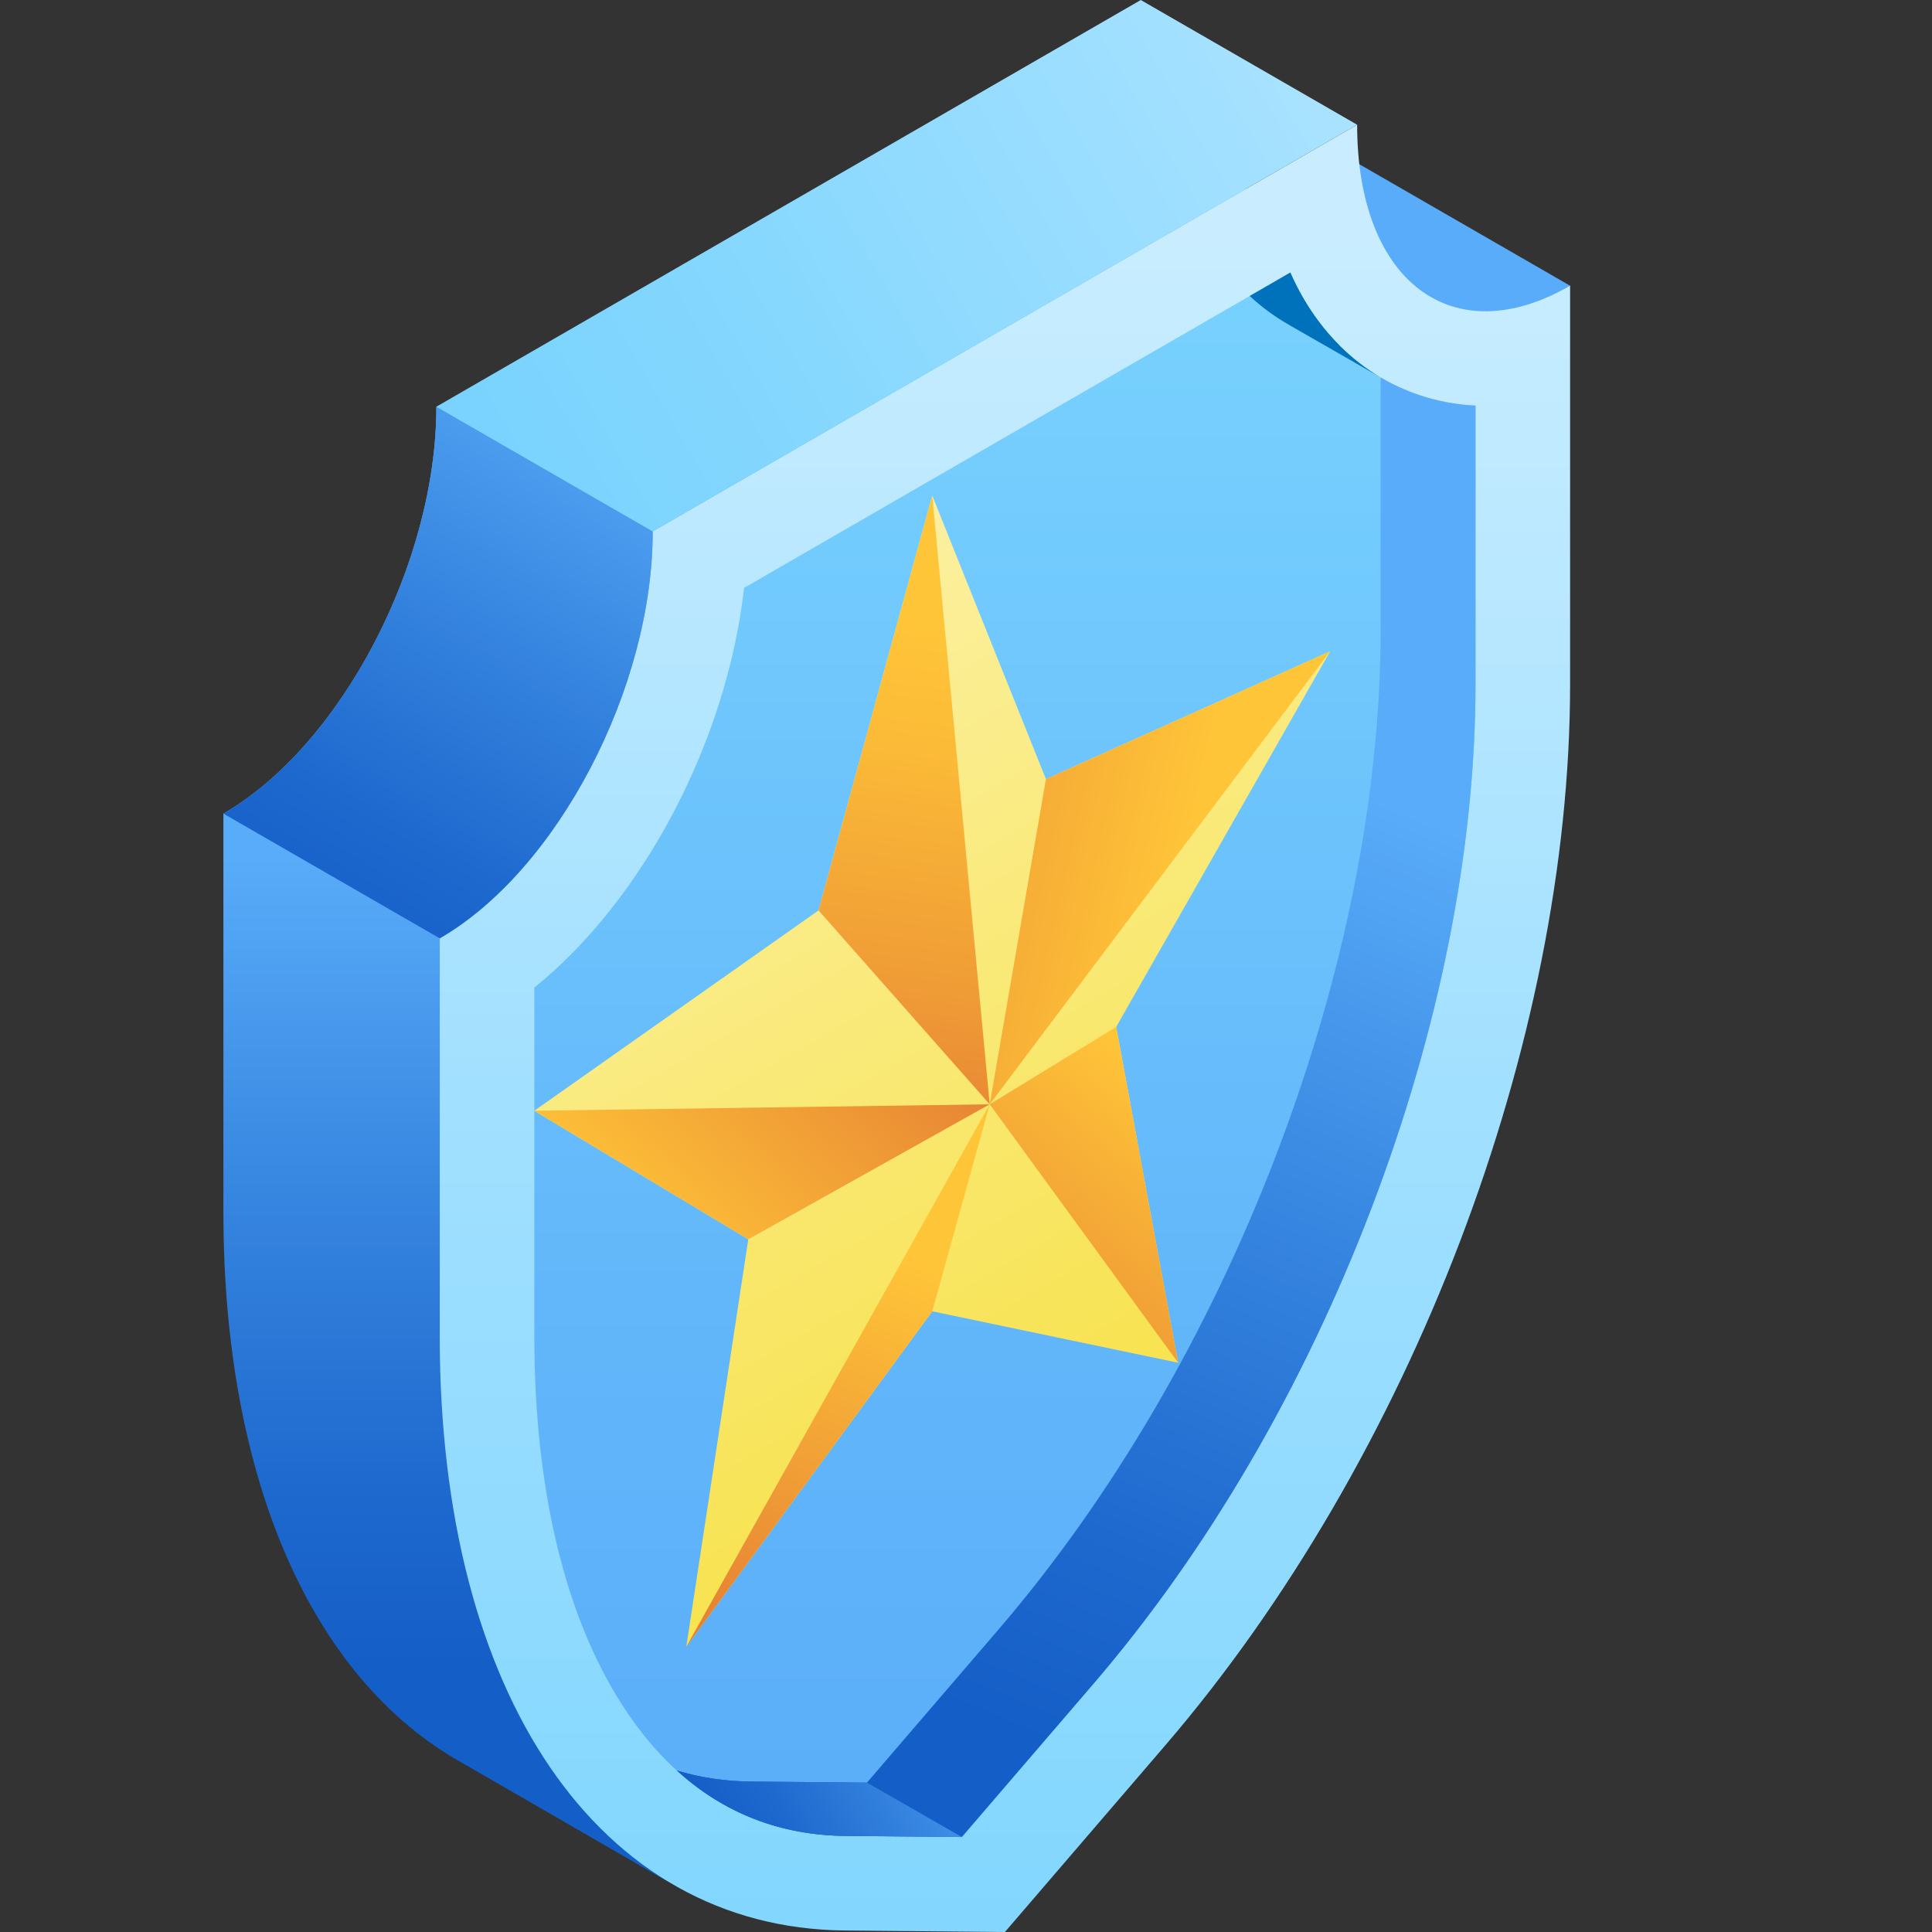 <svg id="Capa_1" enable-background="new 0 0 512 512" height="512" viewBox="0 0 512 512" width="512" xmlns="http://www.w3.org/2000/svg" xmlns:xlink="http://www.w3.org/1999/xlink"><rect x="0" y="0" width="512" height="512" fill="#333333" stroke="none"/><linearGradient id="lg1"><stop offset="0" stop-color="#145ec7"/><stop offset=".218" stop-color="#1e69ce"/><stop offset=".601" stop-color="#3887e1"/><stop offset="1" stop-color="#59acf9"/></linearGradient><linearGradient id="SVGID_1_" gradientUnits="userSpaceOnUse" x1="237.648" x2="237.648" xlink:href="#lg1" y1="441.146" y2="227.185"/><linearGradient id="lg2"><stop offset="0" stop-color="#79d3fe"/><stop offset=".213" stop-color="#84d7fe"/><stop offset=".59" stop-color="#a2e0ff"/><stop offset="1" stop-color="#c9edff"/></linearGradient><linearGradient id="SVGID_2_" gradientUnits="userSpaceOnUse" x1="266.316" x2="266.316" xlink:href="#lg2" y1="615.17" y2="62.706"/><linearGradient id="SVGID_3_" gradientUnits="userSpaceOnUse" x1="266.316" x2="266.316" y1="509.903" y2="60.434"><stop offset="0" stop-color="#59acf9"/><stop offset=".374" stop-color="#62b7fa"/><stop offset="1" stop-color="#79d3fe"/></linearGradient><linearGradient id="SVGID_4_" gradientUnits="userSpaceOnUse" x1="248.119" x2="350.288" xlink:href="#lg1" y1="450.914" y2="205.708"/><linearGradient id="SVGID_5_" gradientUnits="userSpaceOnUse" x1="82.947" x2="165.61" xlink:href="#lg1" y1="247.777" y2="104.601"/><linearGradient id="SVGID_6_" gradientUnits="userSpaceOnUse" x1="133.47" x2="446.876" xlink:href="#lg2" y1="130.564" y2="-50.381"/><linearGradient id="SVGID_7_" gradientTransform="matrix(.866 -.5 0 1.155 276.822 1478.138)" gradientUnits="userSpaceOnUse" x1="-34.374" x2="-34.374" y1="-906.893" y2="-1235.969"><stop offset="0" stop-color="#f7e041"/><stop offset="1" stop-color="#fcf3b3"/></linearGradient><linearGradient id="SVGID_8_" gradientUnits="userSpaceOnUse" x1="232.774" x2="253.172" y1="318.044" y2="165.439"><stop offset="0" stop-color="#e37a34"/><stop offset=".368" stop-color="#ef9b36"/><stop offset=".772" stop-color="#fbba37"/><stop offset="1" stop-color="#ffc538"/></linearGradient><linearGradient id="lg3"><stop offset="0" stop-color="#e37a34"/><stop offset="1" stop-color="#ffc538"/></linearGradient><linearGradient id="SVGID_9_" gradientUnits="userSpaceOnUse" x1="239.869" x2="167.884" xlink:href="#lg3" y1="251.48" y2="331.247"/><linearGradient id="SVGID_10_" gradientUnits="userSpaceOnUse" x1="190.77" x2="240.632" xlink:href="#lg3" y1="445.449" y2="332.884"/><linearGradient id="SVGID_11_" gradientUnits="userSpaceOnUse" x1="183.928" x2="313.877" xlink:href="#lg3" y1="204.626" y2="234.096"/><linearGradient id="SVGID_12_" gradientUnits="userSpaceOnUse" x1="246.249" x2="316.507" xlink:href="#lg3" y1="376.717" y2="291.349"/><linearGradient id="SVGID_13_" gradientUnits="userSpaceOnUse" x1="193.445" x2="264.749" xlink:href="#lg1" y1="491.704" y2="450.537"/><g><path d="m416.092 75.72-55.849-32.197c-.381-3.311-244.602 64.255-244.602 64.255 0 41.56-25.268 89.839-56.438 107.834v105.546c0 71.349 23.739 123.93 63.178 145.969l54.252 31.322-.089-.135c13.855 8.507 239.548-422.594 239.548-422.594z" fill="url(#SVGID_1_)"/><path d="m416.092 75.72c-31.17 17.996-56.437-1.106-56.437-42.666l-186.678 107.779c0 41.559-25.268 89.839-56.437 107.834v105.546c0 95.034 42.114 156.777 107.352 157.389l42.424.398 42.424-49.385c65.239-75.943 107.352-186.315 107.352-281.349z" fill="url(#SVGID_2_)"/><path d="m341.957 72.214c10.167 23.125 29.478 34.352 49.07 35.28v73.771c0 43.607-9.532 91.637-27.565 138.898-18.091 47.414-43.589 91.025-73.736 126.118l-34.83 40.545-30.77-.289c-23.779-.223-43.181-11.106-57.669-32.346-16.259-23.838-24.854-58.41-24.854-99.979v-92.491c28.903-23.327 51.047-65.425 55.583-105.925z" fill="url(#SVGID_3_)"/><g><path d="m354.879 91.442c.01.002.02.006.03.009-1.904-1.911-3.715-3.996-5.413-6.258-.024-.032-.048-.064-.072-.096-2.832-3.787-5.351-8.071-7.467-12.882l-10.772 6.219c3.284 3.072 6.833 5.631 10.553 7.726l-.017.006 24.163 13.854c-3.91-2.309-7.607-5.168-11.005-8.578z" fill="#0072bc"/><path d="m391.028 107.495c-8.697-.412-17.333-2.865-25.143-7.475v66.834c0 43.607-9.532 91.637-27.565 138.898-18.091 47.414-43.589 91.025-73.735 126.118l-34.83 40.545-30.771-.289c-6.907-.065-13.432-1.057-19.587-2.913 12.46 11.33 27.43 17.163 44.73 17.325l30.77.289 34.83-40.545c30.147-35.093 55.644-78.704 73.735-126.118 18.033-47.261 27.565-95.291 27.565-138.898z" fill="url(#SVGID_4_)"/></g><path d="m116.54 248.667c31.169-17.996 56.437-66.275 56.437-107.834l-57.336-33.054c0 41.56-25.268 89.839-56.438 107.834z" fill="url(#SVGID_5_)"/><path d="m359.655 33.054-57.336-33.054-186.678 107.779 57.336 33.054z" fill="url(#SVGID_6_)"/><g><path d="m247.054 131.33 30.129 75.147 75.32-33.877-56.699 99.538 16.421 89-65.171-13.629-65.172 88.883 16.422-107.962-56.7-34.068 75.32-53.095z" fill="url(#SVGID_7_)"/><path d="m247.054 131.33 15.226 161.321-45.356-51.384z" fill="url(#SVGID_8_)"/><path d="m262.28 292.651-120.676 1.711 56.7 34.068z" fill="url(#SVGID_9_)"/><path d="m181.882 436.392 80.398-143.741-15.226 54.858z" fill="url(#SVGID_10_)"/><path d="m277.183 206.477-14.903 86.174 90.223-120.051z" fill="url(#SVGID_11_)"/><path d="m262.28 292.651 49.945 68.487-16.421-89z" fill="url(#SVGID_12_)"/></g><path d="" fill="#ff4757"/><path d="m198.984 472.126c-6.907-.065-13.432-1.057-19.587-2.913 12.46 11.33 27.43 17.163 44.73 17.325l30.77.289-25.143-14.412z" fill="url(#SVGID_13_)"/></g></svg>